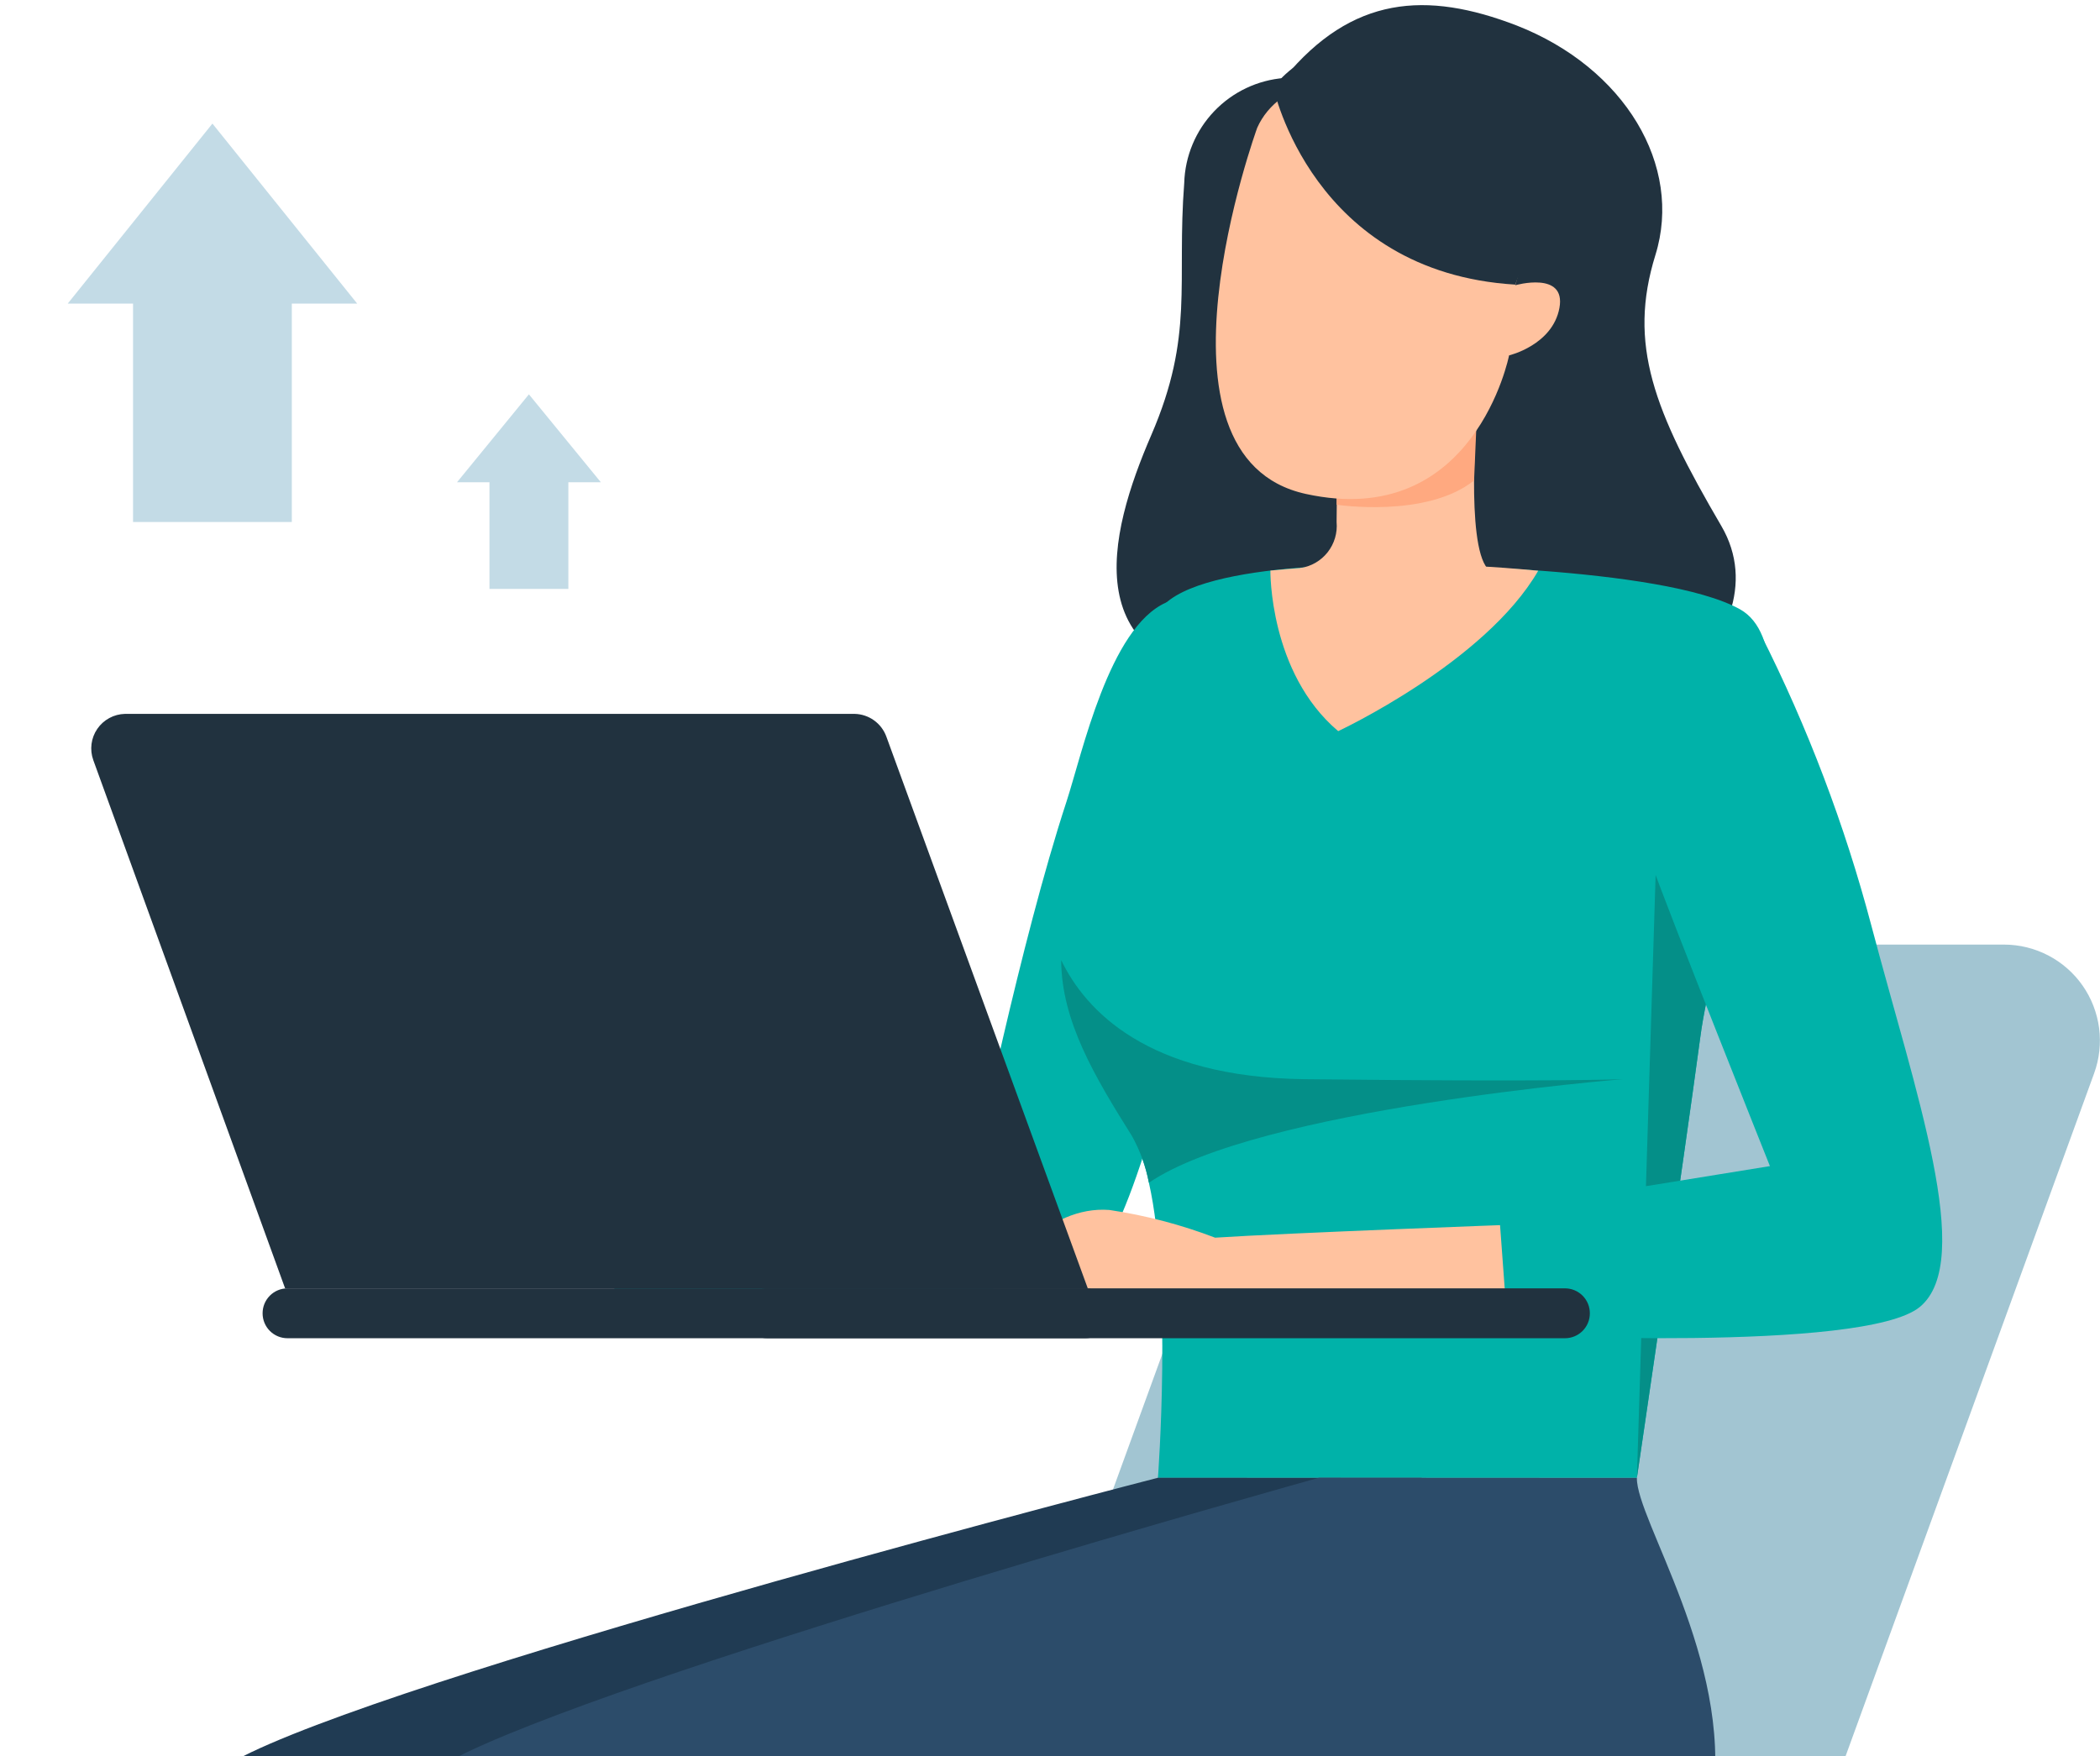<svg width="214" height="179" viewBox="0 0 214 179" fill="none" xmlns="http://www.w3.org/2000/svg">
<g clip-path="url(#clip0_38_819)">
<path d="M204.219 96.282H140.466C138.458 96.287 136.5 96.909 134.857 98.064C133.215 99.219 131.967 100.851 131.282 102.738L100.116 188.377C99.579 189.854 99.406 191.438 99.611 192.996C99.817 194.553 100.394 196.039 101.295 197.326C102.196 198.613 103.394 199.665 104.787 200.391C106.18 201.117 107.728 201.497 109.299 201.499H173.036C175.047 201.497 177.008 200.876 178.654 199.721C180.3 198.566 181.55 196.933 182.236 195.043L213.402 109.404C213.939 107.927 214.112 106.343 213.907 104.785C213.701 103.227 213.124 101.742 212.223 100.455C211.322 99.167 210.124 98.116 208.731 97.39C207.338 96.663 205.79 96.284 204.219 96.282V96.282Z" fill="#A2C5D2"/>
<path d="M130.879 7.948C128.158 8.158 125.611 9.367 123.728 11.343C121.844 13.318 120.759 15.921 120.679 18.649C119.888 28.849 121.728 34.143 117.322 44.344C112.916 54.544 109.381 68.247 127.732 69.49C146.083 70.732 151.748 69.974 157.397 74.332C163.046 78.689 182.301 65.39 175.41 53.608C168.518 41.826 165.871 35.095 168.695 25.992C171.52 16.89 165.564 6.915 154.573 2.606C145.341 -0.961 137.771 -0.413 130.879 7.948Z" fill="#21323F"/>
<path d="M126.102 66.359C126.102 66.359 128.668 74.428 122.358 97.428C116.047 120.427 113.981 128.094 108.025 132.436C104.345 135.099 62.607 135.099 62.607 135.099V123.333L99.326 118.862C99.326 118.862 103.974 96.072 108.671 81.74C110.285 76.801 113.029 63.986 118.823 61.42C124.617 58.853 126.102 66.359 126.102 66.359Z" fill="#00B2A9"/>
<path d="M173.263 105.756C171.52 118.765 166.807 150.641 166.807 150.641H117.999C117.999 150.641 119.468 131.144 117.079 120.557C116.762 118.887 116.179 117.28 115.352 115.795C111.559 109.743 108.17 104.094 108.138 97.864C108.133 96.289 108.34 94.72 108.751 93.199C110.946 85.049 114.239 66.988 118.322 61.968C122.406 56.949 142.758 57.578 142.758 57.578C142.758 57.578 169.357 57.659 177.33 62.114C179.444 63.308 180.267 65.987 180.429 69.183C180.978 79.141 174.554 95.911 173.263 105.756Z" fill="#00B2A9"/>
<path d="M165.386 110.001C165.386 110.001 128.167 112.987 117.079 120.557C116.762 118.887 116.179 117.28 115.352 115.795C111.559 109.743 108.17 104.094 108.138 97.864C110.607 102.98 116.886 109.791 132.896 110.001C158.64 110.292 165.386 110.001 165.386 110.001Z" fill="#048F88"/>
<path d="M173.263 105.756C171.52 118.765 166.807 150.641 166.807 150.641L169.147 75.316L180.445 69.183C180.977 79.141 174.554 95.911 173.263 105.756Z" fill="#048F88"/>
<path d="M154.492 124.818C154.492 124.818 131.202 125.673 123.826 126.157C120.351 124.828 116.741 123.881 113.061 123.333C106.815 122.848 101.327 129.095 99.681 135.099H153.637L154.492 124.818Z" fill="#FFC29F"/>
<path d="M179.411 64.615C184.206 74.114 187.993 84.09 190.709 94.377C195.18 111.325 201.297 128.514 195.648 133.21C189.999 137.907 153.684 136.035 153.684 136.035L152.748 123.333L180.364 118.862C180.364 118.862 169.937 92.731 168.291 88.018C166.645 83.305 165.386 68.828 171.196 66.31C177.006 63.792 179.411 64.615 179.411 64.615Z" fill="#00B2A9"/>
<path d="M144.872 150.641C144.872 154.87 154.556 169.235 152.587 183.244C151.328 192.412 143.436 201.482 125.052 201.482C99.939 201.482 59.911 201.208 53.375 201.482C48.178 201.692 45.708 201.805 48.742 211.602C55.957 234.795 49.856 274.274 47.968 327.713H36.944C36.944 327.713 27.26 272.256 23.193 245.399C16.915 203.661 7.376 187.295 25.549 178.628C44.756 169.477 118.015 150.625 118.015 150.625L144.872 150.641Z" fill="#203B53"/>
<path d="M166.806 150.641C166.726 154.87 176.49 169.235 174.537 183.244C173.262 192.412 165.386 201.482 146.986 201.482H75.309C70.112 201.482 67.642 201.805 70.693 211.602C77.891 234.795 74.679 274.742 71.064 327.713H60.072C60.072 327.713 49.21 272.256 45.175 245.399C38.897 203.661 29.358 187.295 47.532 178.628C66.738 169.477 134.413 150.625 134.413 150.625L166.806 150.641Z" fill="#2C4C6A"/>
<path d="M129.459 58.159C129.459 58.159 129.314 68.554 136.367 74.525C136.367 74.525 151.345 67.537 156.752 58.176C147.676 57.292 138.536 57.286 129.459 58.159V58.159Z" fill="#FFC29F"/>
<path d="M132.509 57.901C133.609 57.74 134.606 57.164 135.294 56.29C135.981 55.416 136.307 54.312 136.205 53.204C136.205 48.863 136.624 40.631 136.624 40.631L150.521 41.81C150.521 41.81 149.343 55.416 151.586 57.95L153.813 60.451C153.813 60.451 134.736 63.599 132.509 57.901Z" fill="#FFC29F"/>
<path d="M136.205 51.445C136.205 51.445 145.34 52.849 150.215 48.976L150.521 41.794L136.205 44.892V51.445Z" fill="#FFA980"/>
<path d="M128.119 13.016C128.119 13.016 115.885 46.587 133.074 50.348C150.263 54.108 153.782 36.225 153.782 36.225C153.782 36.225 158.22 35.176 158.914 31.383C159.608 27.59 154.411 29.075 154.411 29.075C154.411 29.075 158.979 15.275 148.601 10.627C137.706 5.688 130.25 8.238 128.119 13.016Z" fill="#FFC29F"/>
<path d="M129.766 8.916C129.766 8.916 133.704 27.752 154.411 29.011C154.411 29.011 159.754 15.663 156.138 10.014C152.523 4.365 135.883 0.83 129.766 8.916Z" fill="#21323F"/>
<path d="M110.85 131.322H29.053L9.507 77.479C9.318 76.954 9.256 76.392 9.326 75.838C9.397 75.285 9.598 74.756 9.914 74.295C10.229 73.835 10.649 73.456 11.14 73.19C11.63 72.924 12.177 72.779 12.735 72.766H87.092C87.8 72.781 88.487 73.01 89.062 73.422C89.638 73.833 90.077 74.409 90.32 75.074L110.85 131.322Z" fill="#21323F"/>
<path d="M159.479 136.406H78.182C77.848 136.408 77.517 136.344 77.207 136.218C76.898 136.091 76.617 135.905 76.38 135.67C76.143 135.434 75.955 135.154 75.826 134.845C75.698 134.537 75.632 134.206 75.632 133.872V133.872C75.632 133.196 75.9 132.547 76.379 132.069C76.857 131.591 77.506 131.322 78.182 131.322H159.479C159.813 131.322 160.144 131.388 160.452 131.516C160.761 131.645 161.041 131.833 161.277 132.07C161.512 132.307 161.698 132.588 161.825 132.897C161.951 133.207 162.015 133.538 162.013 133.872V133.872C162.013 134.544 161.746 135.189 161.271 135.664C160.796 136.139 160.151 136.406 159.479 136.406V136.406Z" fill="#21323F"/>
<path d="M110.591 136.406H29.294C28.622 136.406 27.977 136.139 27.502 135.664C27.027 135.189 26.76 134.544 26.76 133.872V133.872C26.758 133.538 26.822 133.207 26.948 132.897C27.075 132.588 27.261 132.307 27.496 132.07C27.732 131.833 28.012 131.645 28.32 131.516C28.629 131.388 28.96 131.322 29.294 131.322H110.591C111.267 131.322 111.916 131.591 112.394 132.069C112.872 132.547 113.141 133.196 113.141 133.872C113.141 134.206 113.075 134.537 112.947 134.845C112.818 135.154 112.63 135.434 112.393 135.67C112.156 135.905 111.875 136.091 111.566 136.218C111.256 136.344 110.925 136.408 110.591 136.406V136.406Z" fill="#21323F"/>
<g clip-path="url(#clip1_38_819)">
<path d="M29.737 28.293H13.558V53.209H29.737V28.293Z" fill="#C3DBE6"/>
<path d="M21.647 12.597L6.899 30.95H36.403L21.647 12.597Z" fill="#C3DBE6"/>
</g>
<g clip-path="url(#clip2_38_819)">
<path d="M57.919 47.861H49.879V60.03H57.919V47.861Z" fill="#C3DBE6"/>
<path d="M53.899 40.195L46.57 49.158H61.231L53.899 40.195Z" fill="#C3DBE6"/>
</g>
</g>
<defs>
<clipPath id="clip0_38_819">
<rect width="214" height="343.765" fill="white" transform="translate(0 0.524)"/>
</clipPath>
<clipPath id="clip1_38_819">
<rect width="29.503" height="40.611" fill="white" transform="translate(6.899 12.597)"/>
</clipPath>
<clipPath id="clip2_38_819">
<rect width="14.661" height="19.836" fill="white" transform="translate(46.57 40.195)"/>
</clipPath>
</defs>
</svg>
